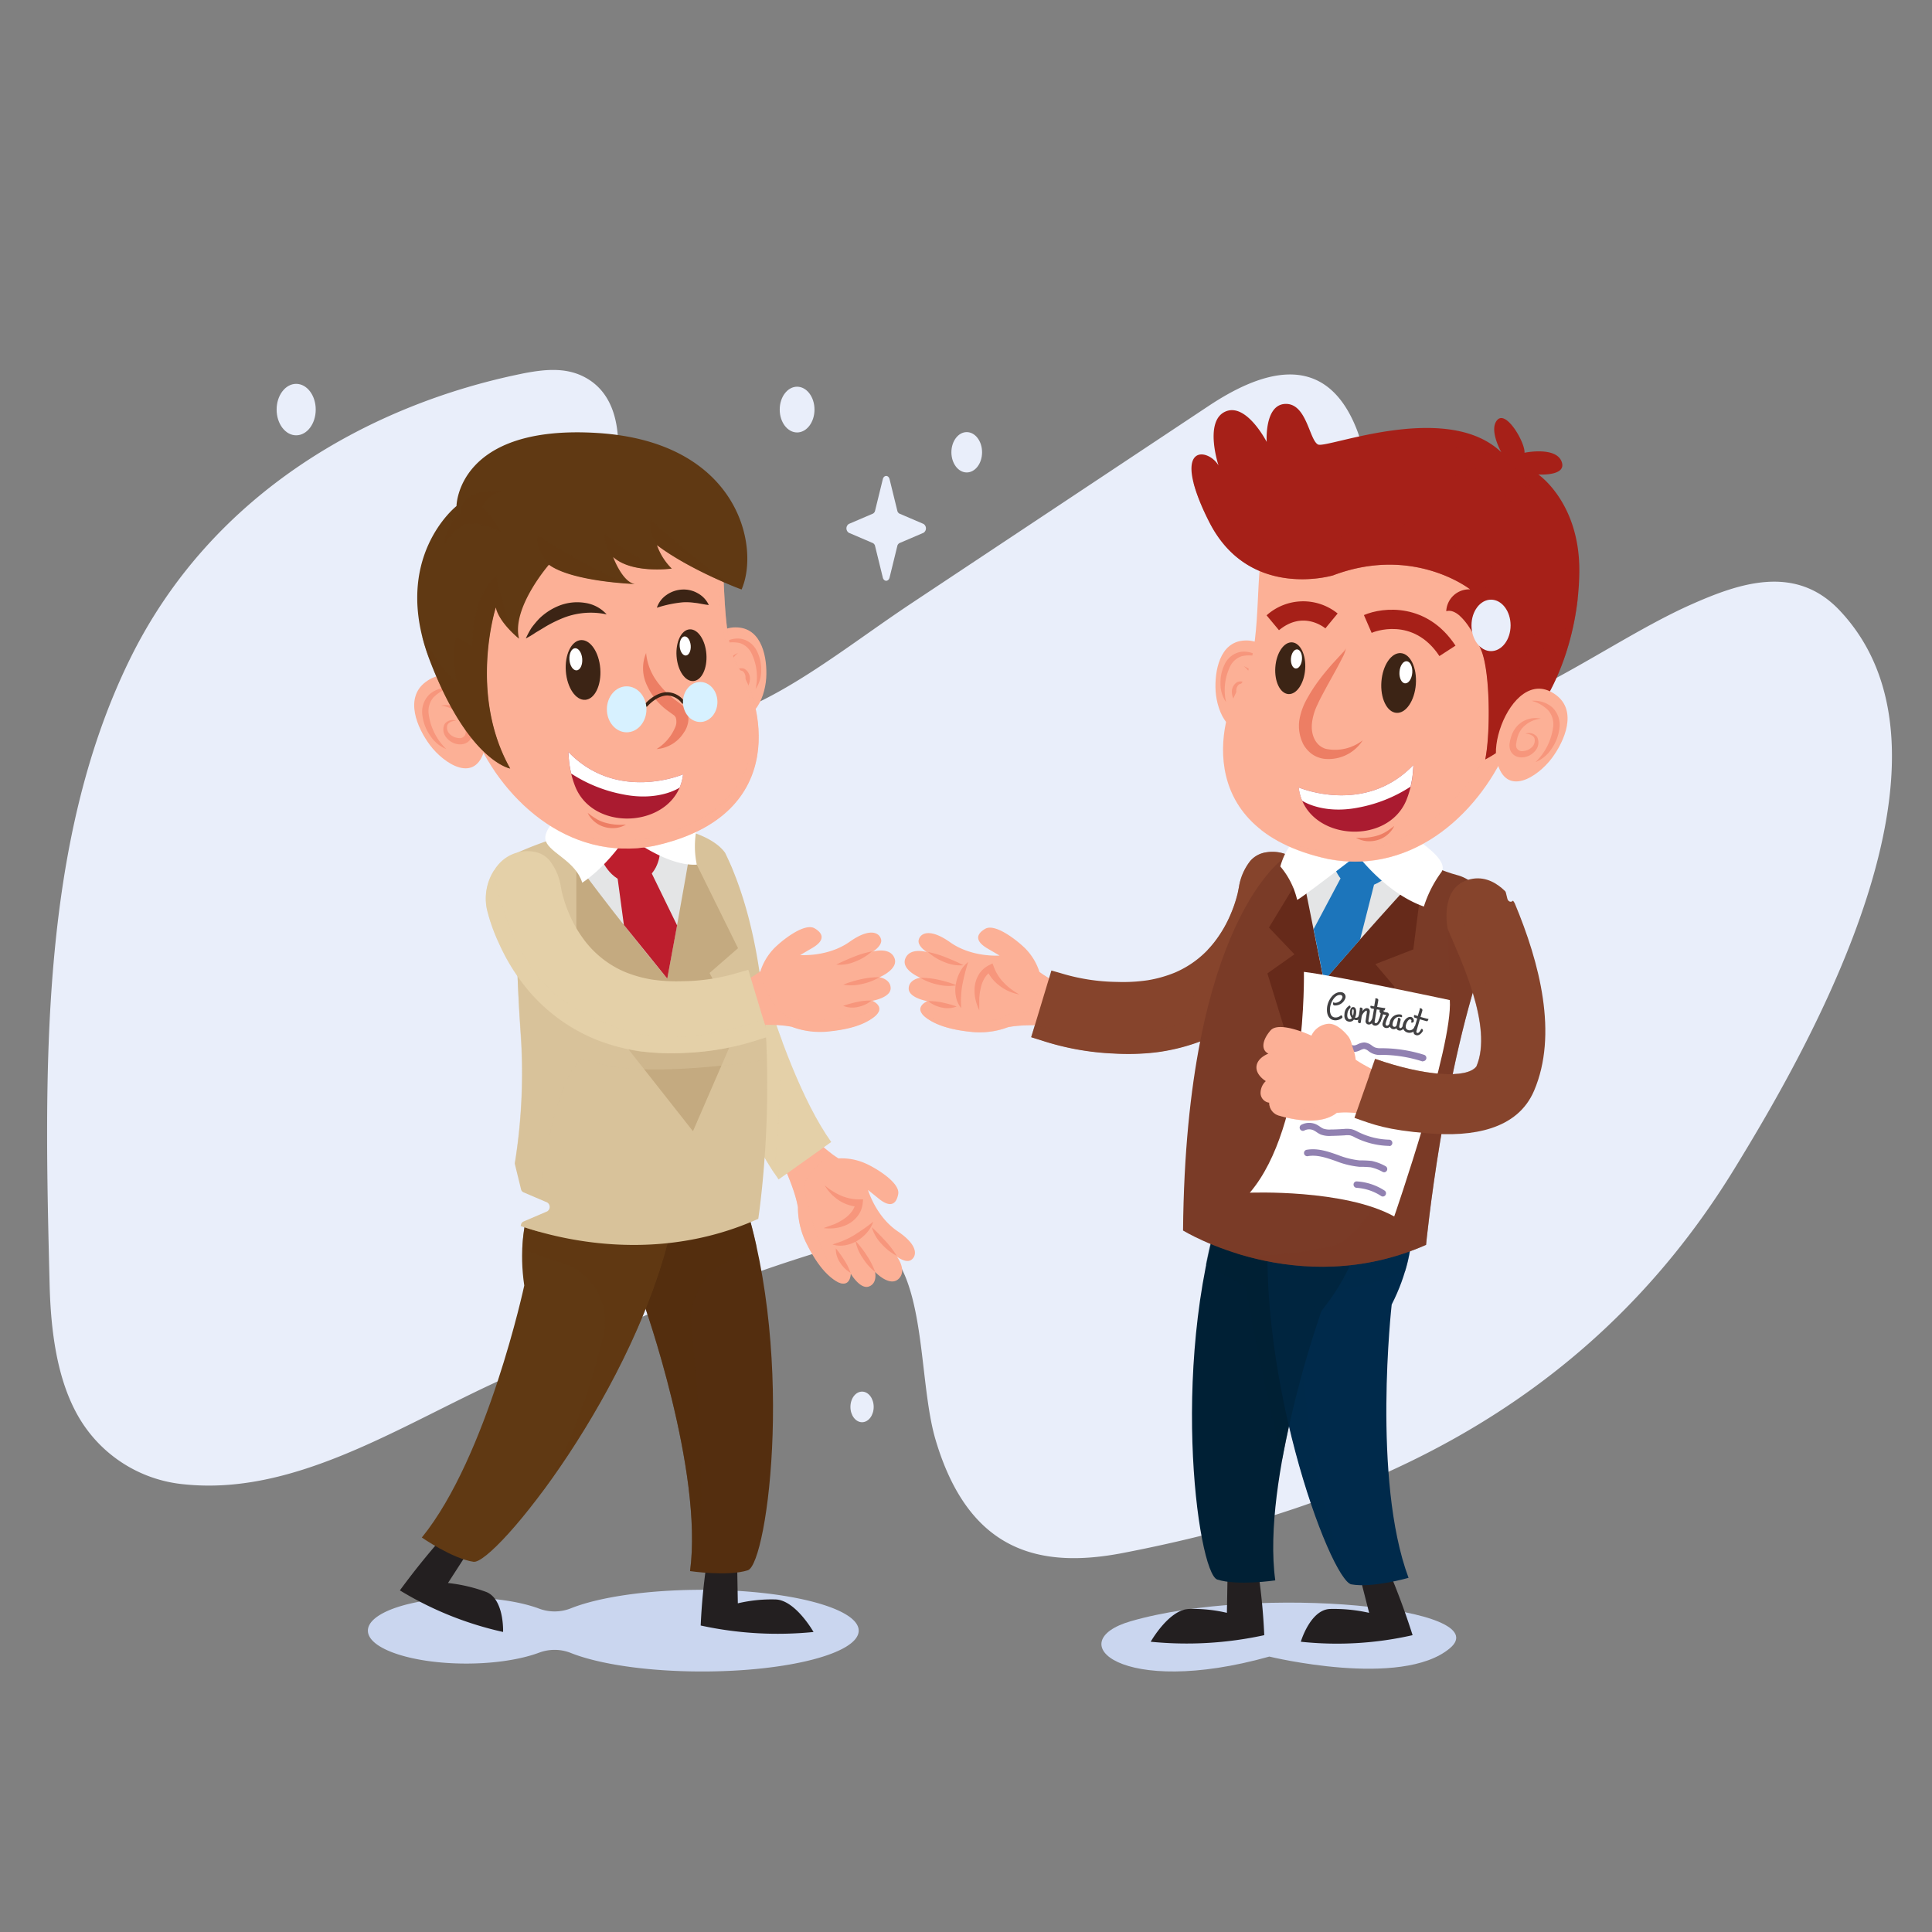 <svg xmlns="http://www.w3.org/2000/svg" xmlns:xlink="http://www.w3.org/1999/xlink" viewBox="0 0 500 500"><rect x="0" y="0" width="500" height="500" fill="#808080" stroke="none"/><defs><clipPath id="clip-path"><rect width="500" height="500" style="fill:none"/></clipPath></defs><title>Artboard 1</title><g style="isolation:isolate"><g id="OBJECTS"><g style="clip-path:url(#clip-path)"><path d="M135.45,96.63c5.23-1,10.68-1.65,15.61.85,14.23,7.21,8.42,30.71,3.27,43.94-5,12.76-9.76,29.76-2.45,40.24,3.87,5.55,9.95,7,15.58,7.1,25.61.57,46.09-17.79,68.5-32.68l76.8-51c12.49-8.3,29.67-15.31,38.17,5.56,3.1,7.61,3.39,16.89,1.95,25.36-1.79,10.55-6.45,17-9.4,26.54-1.53,5-1.92,10.82-.13,15.61a14.61,14.61,0,0,0,10.08,9.16c27.92,7,58.54-19.41,84.1-30.8,12.67-5.65,27.17-10.6,38.57,1.47,35.44,37.51-7.68,112.65-27.33,144.65-38.91,63.39-98.86,87.83-158.16,99.28-21.51,4.15-39.85-.24-48.47-29.24-4-13.44-2.71-35.95-10.34-47-3.13-4.53-8.47-5-13-3.67-31.15,8.84-62.06,22.37-92,36.43-25.36,11.89-51.5,28.6-79.14,25.71A35.36,35.36,0,0,1,20.23,366.5c-5.49-9.58-7.09-22.07-7.39-34.06-1.36-54.67-2.77-113.59,20.64-161.57C55.16,126.44,97.4,104.45,134.7,96.79Z" style="fill:#e9eefa;mix-blend-mode:multiply"/></g><path d="M181.68,411.44c-14.11,0-26.53,1.88-33.79,4.73a11.41,11.41,0,0,1-8.32.16c-4.65-1.74-11.4-2.84-18.93-2.84-14,0-25.43,3.82-25.43,8.52s11.39,8.52,25.43,8.52c7.53,0,14.28-1.1,18.93-2.84a11.42,11.42,0,0,1,8.32.16c7.26,2.85,19.69,4.73,33.79,4.73,22.4,0,40.55-4.73,40.55-10.57S204.08,411.44,181.68,411.44Z" style="fill:#cad6ef;mix-blend-mode:multiply"/><path d="M328.5,428.72s34.22,8.34,46.72-2.15-49.16-16.65-82.58-7C274.35,424.87,290.16,439.48,328.5,428.72Z" style="fill:#cad6ef;mix-blend-mode:multiply"/><path d="M269,251.52h0a15.11,15.11,0,0,0-3.27-5.65l-.19-.21c-1.94-2-7.92-6.84-10.58-5.28-2.5,1.46-2.52,3.26.61,5.09l3.13,1.83s-7.16.55-12.76-3.41-7.86-2.19-8.19-.6,2.11,3.1,2.11,3.1-4.34-1.3-5.55,1.65,3.86,5,3.86,5-3,.39-3,2.81S240,259.1,240,259.1s-4,1.65-.15,4.42c3.31,2.38,8.08,3.2,12,3.57a20.8,20.8,0,0,0,9-1.26h0c6.53-1.33,18.64.32,18.64.32l1.49-9A33.79,33.79,0,0,1,269,251.52Z" style="fill:#fcb096"/><path d="M240.15,246.38a25,25,0,0,1,4.73,1.42c1.51.6,3,1.24,4.48,2a10.2,10.2,0,0,1-4.94-.81A13.66,13.66,0,0,1,240.15,246.38Z" style="fill:#f7967c"/><path d="M238.19,253.07a19.72,19.72,0,0,1,4.79.52,27.87,27.87,0,0,1,4.59,1.4,11.82,11.82,0,0,1-4.86-.18A14.54,14.54,0,0,1,238.19,253.07Z" style="fill:#f7967c"/><path d="M240.24,259.1a15.64,15.64,0,0,1,3.74.37,31.11,31.11,0,0,1,3.6,1,6.31,6.31,0,0,1-3.84.28A7.85,7.85,0,0,1,240.24,259.1Z" style="fill:#f7967c"/><path d="M248.48,251.47a10.42,10.42,0,0,0-1.09,3.1,8.92,8.92,0,0,0,0,3.32,6.78,6.78,0,0,0,1.35,3c0-1.11-.12-2.1,0-3.1a19.72,19.72,0,0,1,.32-2.92,53.83,53.83,0,0,1,1.5-5.91A7.89,7.89,0,0,0,248.48,251.47Z" style="fill:#f7967c"/><path d="M263.81,257.36a16.38,16.38,0,0,1-4.1-3.12,11.79,11.79,0,0,1-2.47-3.91l-.38-1-1,.51a6.38,6.38,0,0,0-2.67,2.58,7.57,7.57,0,0,0-.95,3.09,10.44,10.44,0,0,0,.2,3.08,13,13,0,0,0,1,2.89c0-1,0-2,0-3a14.86,14.86,0,0,1,.39-2.82,8.23,8.23,0,0,1,1-2.56,6.09,6.09,0,0,1,1-1.21,10.25,10.25,0,0,0,2.72,3.11A11.63,11.63,0,0,0,263.81,257.36Z" style="fill:#f7967c"/><path d="M280.14,257a33.79,33.79,0,0,1-10-4.69c-.95,2.91-2.84,8.31-4,9.23a3.58,3.58,0,0,1-3.68.12,32.88,32.88,0,0,1-2.89,1.67c-1.74.9-15.12,2.72-20.94-1a5.21,5.21,0,0,0,1.25,1.21c3.31,2.38,8.08,3.2,12,3.57a20.8,20.8,0,0,0,9-1.26h0c5.88-1.19,16.26,0,18.27.27A37,37,0,0,0,280.14,257Z" style="fill:#fcb096;opacity:0.5;mix-blend-mode:multiply"/><path d="M336.64,223.7a9.9,9.9,0,0,0-8.88-3.13h0a6.74,6.74,0,0,0-4.14,2.18,14.61,14.61,0,0,0-3,6.88l-.3,1.5c-.14.58-.3,1.17-.48,1.77a33.17,33.17,0,0,1-1.29,3.57,31.73,31.73,0,0,1-3.61,6.47,25.77,25.77,0,0,1-10.84,8.75,32.26,32.26,0,0,1-7.08,2,43.61,43.61,0,0,1-7.91.43,51.61,51.61,0,0,1-14.71-2.3l-2.3-.65-5.22,17.27,2.3.71a69.37,69.37,0,0,0,19.07,3.51,62.88,62.88,0,0,0,9.26-.13q1.1-.1,2.18-.24a51.07,51.07,0,0,0,11.56-3,45.25,45.25,0,0,0,19.3-14.73,51.3,51.3,0,0,0,6.07-10.24,46.76,46.76,0,0,0,3.14-8.86A13.51,13.51,0,0,0,336.64,223.7Z" style="fill:#86442c"/><path d="M330.55,254.58a51.29,51.29,0,0,0,6.07-10.24,46.77,46.77,0,0,0,3.14-8.86,13.51,13.51,0,0,0-3.11-11.78,9.9,9.9,0,0,0-8.88-3.13h0a6.74,6.74,0,0,0-4.14,2.18,14.6,14.6,0,0,0-3,6.88l-.3,1.49c-.14.58-.3,1.17-.48,1.77a33.15,33.15,0,0,1-1.29,3.57,31.72,31.72,0,0,1-3.61,6.47,27.19,27.19,0,0,1-2.35,2.83c-2,7.95-4.87,17.56-7.56,19.18-4.43,2.66-26.53,3.29-37.19.29l-1,3.16,2.3.71a69.38,69.38,0,0,0,19.07,3.51,62.92,62.92,0,0,0,9.26-.13q1.1-.1,2.18-.24a51.07,51.07,0,0,0,11.56-3A45.25,45.25,0,0,0,330.55,254.58Z" style="fill:#86442c;opacity:0.5;mix-blend-mode:multiply"/><path d="M358.68,404.78a192,192,0,0,1,6.9,18.4,88.31,88.31,0,0,1-28.93,1.7s2.42-8.23,7.51-8.48a41.71,41.71,0,0,1,10.17,1l-3.21-12.59Z" style="fill:#231f20"/><path d="M325.31,404.78a159.48,159.48,0,0,1,1.88,18.4,94.18,94.18,0,0,1-29.39,1.7s4.66-8.23,9.81-8.48a38.11,38.11,0,0,1,9.91,1l.22-12.59Z" style="fill:#231f20"/><path d="M353.2,311.82s.58,12.89-11.16,27.42c0,0-15.58,43.68-12,69.76,0,0-9.82,1.45-15-.21s-12.9-59,2.67-101.52c0,0,4.58-9,20.07-7S353.2,311.82,353.2,311.82Z" style="fill:#002035"/><path d="M364.75,309s3.55,12.72-4.58,28.61c0,0-5.13,45.3,4.36,70.73,0,0-9.27,2.68-14.77,1.7s-26.28-56.89-20.88-101c0,0,2.41-9.48,18-9.48S364.75,309,364.75,309Z" style="fill:#002a4b"/><path d="M347.68,333.83a73.91,73.91,0,0,0,16-4.9,42.57,42.57,0,0,0,1.61-17.16c-.68-2-1.38-4-2-5.79-2-2.78-6.55-6.49-16.32-6.49-15.61,0-18,9.48-18,9.48-5.4,44.15,15.39,100.06,20.88,101-9.07-19.08-12.12-46.2-13.15-62.12A13.43,13.43,0,0,1,347.68,333.83Z" style="fill:#002a4b;opacity:0.5;mix-blend-mode:multiply"/><path d="M353.2,311.82s0-9.56-15.51-11.54-20.07,7-20.07,7a137,137,0,0,0-5.54,20l10.24,5.82s5.38,29.54,9.54,44.45A278.28,278.28,0,0,1,342,339.24C353.77,324.72,353.2,311.82,353.2,311.82Z" style="fill:#002035;opacity:0.5;mix-blend-mode:multiply"/><path d="M369.06,322.17s4.47-46,15.85-76.73c2.41-9.86-1.47-17.37-7.92-19s-18.4-9.15-44.4-4.6c0,0-25.67,16.26-26.42,96.62C306.18,318.44,335.84,336.82,369.06,322.17Z" style="fill:#7a3b27"/><path d="M385.16,244.24l-10.46-3.82.56,16.35s-13.86,61.57-30.55,65.61c-16.45,4-24.94,1.9-25.18,1.84,11.77,3.76,30,6.55,49.53-2.05,0,0,4.47-46,15.85-76.73C385,245,385.08,244.64,385.16,244.24Z" style="fill:#7a3b27;opacity:0.5;mix-blend-mode:multiply"/><path d="M368.37,225.08l-2.6,20.62-9.83,3.82,5,5.9-24.53,23.92L328,251.91l7-4.94-6.6-6.92L337,225.9S357.75,221.57,368.37,225.08Z" style="fill:#662a1a"/><path d="M336.11,221.4l6.51,32.46s16.84-19.58,27.05-30.12C362.79,221.36,352.39,218.85,336.11,221.4Z" style="fill:#e4e5e6"/><path d="M355.59,229,352,243.13l-9.36,10.72-2.68-13.39,7-13.18S353.38,226.84,355.59,229Z" style="fill:#1c75bb"/><path d="M352.66,218.37l-8,3.83s1.17,6.52,5.86,7.48,9.48-3.59,9.48-3.59Z" style="fill:#1c75bb"/><path d="M351.49,221.12s-15.2,11.75-15.79,11.75a20.67,20.67,0,0,0-4.35-8.63s2-8.15,7.48-8.33S351.49,221.12,351.49,221.12Z" style="fill:#fff"/><path d="M337.45,251.52s.84,39.81-14,57.15c0,0,24.46-1,37.37,6.15,0,0,15.23-44,14.39-56C375.22,258.82,345.08,252.38,337.45,251.52Z" style="fill:#fff"/><path d="M347.43,258.1a.55.55,0,0,0-.54-.61c-1.29-.14-2.49,1.71-2.67,3.3-.13,1.21.14,2.41,1.26,2.53a2,2,0,0,0,1.42-.44c.3-.39.7.35.44.56a2.76,2.76,0,0,1-2,.6c-1.4-.15-2.1-1.46-1.89-3.34s1.71-4.13,3.66-3.92a1.19,1.19,0,0,1,1.1,1.43,2.79,2.79,0,0,1-2.84,2,.42.42,0,0,1-.38-.52c0-.14.07-.31.14-.3s.08.11.36.14A2,2,0,0,0,347.43,258.1Z" style="fill:#414042"/><path d="M352.17,263.18a1.18,1.18,0,0,1-1.31.81,1.56,1.56,0,0,1-.47-.13,1.3,1.3,0,0,1-1.26.54c-1-.13-1.31-1-1.18-2a2.57,2.57,0,0,1,1.31-2.17c.25,0,.38.58.1.71a2.36,2.36,0,0,0-.66,1.5c-.11.82.16,1.27.54,1.32a.64.64,0,0,0,.63-.29,2.27,2.27,0,0,1-.47-1.83c.08-.61.42-1.1.94-1s.73.8.61,1.75a3.78,3.78,0,0,1-.28,1,.7.7,0,0,0,.19,0,.73.73,0,0,0,.8-.61C351.72,262.61,352.37,262.65,352.17,263.18Zm-2-.33a3.49,3.49,0,0,0,.09-.44c.09-.66.13-1.15-.08-1.18s-.19.13-.23.44A1.92,1.92,0,0,0,350.13,262.86Z" style="fill:#414042"/><path d="M351.92,261.2a2.26,2.26,0,0,0,0-.32c0-.1.14-.15.28-.12.32,0,.49.28.46.51l-.07.44c.35-.5.76-.87,1.24-.79.65.1.72.66.65,1.11l-.32,2c0,.09-.07.44.18.49s.66-.53.82-.95c.07-.2.18-.27.28-.26a.43.43,0,0,1,.28.45.26.26,0,0,1,0,.07c-.27.62-.79,1.43-1.63,1.3a.84.84,0,0,1-.67-1l.31-2c0-.3.07-.56-.12-.58s-1,.7-1.2,1.45l-.22,1.42c0,.18-.06.42-.34.37a.41.41,0,0,1-.4-.5Z" style="fill:#414042"/><path d="M355.64,260.46l.28-1.64c.05-.28,0-.32,0-.39s.19-.07.33-.05c.32.06.49.28.45.52l-.29,1.69c.59.1,1.27.21,1.93.3.32-.24.07.67-.18.64-.78-.12-1.35-.21-1.86-.3l-.53,3.07c-.05.31,0,.47.25.5.39.07.67-.52.83-.93.07-.2.19-.27.28-.25a.43.43,0,0,1,.27.46.31.31,0,0,1,0,.07c-.28.61-.82,1.42-1.65,1.27-.52-.09-.84-.46-.7-1.23l.54-3.08c-.43-.07-.67-.14-.67-.14-.31-.05-.37-.73-.09-.68Z" style="fill:#414042"/><path d="M357.86,264.67a6.35,6.35,0,0,1,.89-2l-.73-.14-.11,0a7.85,7.85,0,0,1-.58,1.73c-.2.38-.64-.06-.49-.37a9,9,0,0,0,.48-1.65.72.72,0,0,1-.3-.7.46.46,0,0,1,.57-.35.62.62,0,0,1,.51.63,3.83,3.83,0,0,0,.5.14l.5.1c.12,0,.44.42.36.63a10,10,0,0,0-.86,2.14c-.05.27,0,.54.29.6.44.08.73-.5.9-.91.08-.2.19-.26.29-.25a.43.43,0,0,1,.26.46s0,0,0,.07c-.3.6-.84,1.4-1.67,1.24A1,1,0,0,1,357.86,264.67Z" style="fill:#414042"/><path d="M363.19,265.2c.08-.19.2-.26.29-.24a.43.43,0,0,1,.25.47l0,.06c-.3.6-.88,1.38-1.7,1.19a.87.87,0,0,1-.65-.56,1.09,1.09,0,0,1-.91.21c-.75-.17-1-.89-.82-1.7a2.45,2.45,0,0,1,2.86-2.07.41.41,0,0,1,.35.5c0,.16-.08.21-.17.19l-.27-.08c-.73-.16-1.72.27-2,1.65-.11.5,0,.83.37.91s.48-.13.65-.38l.33-1.48a2.17,2.17,0,0,0,0-.32c0-.1.15-.14.29-.11a.47.47,0,0,1,.42.54l-.35,1.58c0,.21,0,.46.23.51C362.7,266.18,363,265.6,363.19,265.2Z" style="fill:#414042"/><path d="M363.1,265c.28-1.09,1.21-2,2.12-1.8a1,1,0,0,1,.66,1.17c-.09.36-.8.38-.66.06s.07-.53-.26-.61-.87.53-1.09,1.38.11,1.27.67,1.42a1.32,1.32,0,0,0,1.51-.89c.2-.4.68-.08.55.25a1.92,1.92,0,0,1-2.33,1.24A1.71,1.71,0,0,1,363.1,265Z" style="fill:#414042"/><path d="M366.92,262.95l.47-1.59c.08-.27,0-.32,0-.39s.2-.05.33,0a.47.47,0,0,1,.39.56l-.48,1.65c.58.17,1.24.35,1.89.51.35-.21,0,.67-.25.61-.76-.2-1.31-.36-1.81-.51l-.87,3c-.09.3,0,.47.19.53.38.11.72-.44.93-.83.1-.19.21-.24.31-.21a.43.43,0,0,1,.22.48l0,.06c-.34.58-1,1.31-1.78,1.07-.51-.15-.78-.55-.56-1.3l.88-3c-.41-.12-.64-.21-.64-.21-.3-.09-.28-.77,0-.69Z" style="fill:#414042"/><path d="M368.33,274.68a.83.83,0,0,1-.26,0A34.77,34.77,0,0,0,357.6,273a4.67,4.67,0,0,1-3.46-1,2.36,2.36,0,0,0-1.11-.54,2.67,2.67,0,0,0-.92.3,4.89,4.89,0,0,1-1.17.42c-1.54.28-2.82-.71-3.85-1.51-.58-.45-1.79-1.27-2.54-.84a.84.84,0,0,1-.83-1.45c.82-.48,2.24-.7,4.3.89.94.73,1.82,1.41,2.62,1.26a3.44,3.44,0,0,0,.77-.29,4.42,4.42,0,0,1,1.66-.46,3.65,3.65,0,0,1,2,.83,4.79,4.79,0,0,0,.78.47,4.49,4.49,0,0,0,1.62.2A36.53,36.53,0,0,1,368.59,273a.84.84,0,0,1-.26,1.63Z" style="fill:#9181b1"/><path d="M359.56,296.56h0a20.58,20.58,0,0,1-8.8-2.15l-.19-.1a5.09,5.09,0,0,0-1.15-.48,5.24,5.24,0,0,0-1.42,0c-1.2.07-2.36.12-3.51.14a6.48,6.48,0,0,1-2.69-.36,6.65,6.65,0,0,1-1.1-.64,6,6,0,0,0-.71-.43,2.73,2.73,0,0,0-2.36,0,.84.84,0,1,1-.74-1.5,4.37,4.37,0,0,1,3.84,0,7.87,7.87,0,0,1,.9.55,5.14,5.14,0,0,0,.82.49,5,5,0,0,0,2,.23c1.13,0,2.27-.07,3.4-.14a6.86,6.86,0,0,1,1.94.07,6.58,6.58,0,0,1,1.54.62l.18.09a18.91,18.91,0,0,0,8.08,2,.84.84,0,0,1,0,1.67Z" style="fill:#9181b1"/><path d="M358.22,303.38a.81.81,0,0,1-.38-.09,11.22,11.22,0,0,0-3.11-1.2,28.78,28.78,0,0,0-2.93-.12,22.35,22.35,0,0,1-6.08-1.49c-2.48-.86-4.81-1.67-7.19-1.28a.84.84,0,1,1-.27-1.65c2.79-.46,5.45.46,8,1.36a21.13,21.13,0,0,0,5.62,1.4,26.4,26.4,0,0,1,3.12.14,12.63,12.63,0,0,1,3.58,1.36.84.84,0,0,1-.38,1.58Z" style="fill:#9181b1"/><path d="M357.89,309.66a.83.83,0,0,1-.46-.14,13,13,0,0,0-6.35-2.11.84.84,0,0,1-.78-.88.79.79,0,0,1,.88-.78,14.69,14.69,0,0,1,7.16,2.38.84.84,0,0,1-.46,1.53Z" style="fill:#9181b1"/><path d="M350.85,274.26a11.1,11.1,0,0,0-.55-2.51c-.47-1.29-.62-2.65-1.5-3.7-1.19-1.42-3.07-3.19-5-3.1a5.32,5.32,0,0,0-4.41,3.07s-8.33-3.94-10.58-1.34-2.45,5.1-.54,6c0,0-2.85,1-3.09,3.28s2.41,3.83,2.41,3.83a4.19,4.19,0,0,0-1.35,3.27,2.56,2.56,0,0,0,2.23,2.32,3.43,3.43,0,0,0,2.31,3.26c2.26.68,10.63,3,15.19-.68a2,2,0,0,0,.44,0c5-.61,14.45,2,14.45,2l2.19-10A48.06,48.06,0,0,1,350.85,274.26Z" style="fill:#fcb096"/><path d="M350.59,220.38S358.2,231,368.5,234.61a30.56,30.56,0,0,1,4.47-8.83c2.77-3.64-9.56-10.54-9.56-10.54Z" style="fill:#fff"/><path d="M328.9,178.77c1.37-6.26.09-13.43-6.94-13-6.34.38-7.67,8-7.36,13.07.34,5.52,3.93,13.83,10.46,7.74C326.78,185,328.2,182,328.9,178.77Z" style="fill:#fcb096"/><path d="M326,170.07a6.54,6.54,0,0,0-4.85-1.38,5.74,5.74,0,0,0-4.2,3.22,10.63,10.63,0,0,0-1.09,5,8.3,8.3,0,0,0,1.44,4.79,14.08,14.08,0,0,1,1-9.11,5.11,5.11,0,0,1,3.08-2.77A8.61,8.61,0,0,1,326,170.07Z" style="fill:#f7967c"/><path d="M321.89,172.41a6.68,6.68,0,0,1,2.52,4.53,6.22,6.22,0,0,1-.37,2.48c-.12.41-.33.8-.49,1.2a1.9,1.9,0,0,1-.63.75,1.45,1.45,0,0,1-1.72-.25,3.25,3.25,0,0,1-1.19-1.91,2.14,2.14,0,0,1,.61-2.07,2.27,2.27,0,0,1,2.4.21,2.43,2.43,0,0,0-2.77-.86,2.92,2.92,0,0,0-1.43,2.85,4.27,4.27,0,0,0,1.46,2.9,3.38,3.38,0,0,0,1.59.78,2.57,2.57,0,0,0,1.88-.37,3.4,3.4,0,0,0,1.14-1.39,11.24,11.24,0,0,0,.52-1.42,6.64,6.64,0,0,0,.16-3.06A5.92,5.92,0,0,0,321.89,172.41Z" style="fill:#f7967c"/><path d="M326.46,144c-1.52,7.55-.08,26.05-5.08,32.73s-14.31,37.57,22.33,45.56c22.49,4.34,40-12.78,47-30.33,4.73-11.79,5.89-26.37,2.57-38.65-5.37-19.87-28.79-24.73-46.58-22.19C338.95,132.26,328.24,135.22,326.46,144Z" style="fill:#fcb096"/><path d="M393.26,153.34a27.41,27.41,0,0,0-12.72-16.6,26.9,26.9,0,0,1,9.25,14.17c3.32,12.28,2.16,26.86-2.57,38.65-7,17.55-24.5,34.68-47,30.33a46.2,46.2,0,0,1-14.16-5.35c4.12,3.33,9.82,6.09,17.63,7.79,22.49,4.34,40-12.79,47-30.33C395.42,180.2,396.59,165.62,393.26,153.34Z" style="fill:#fcb096;opacity:0.5;mix-blend-mode:multiply"/><path d="M345,148.9s-21.8,6.57-32.1-13.91-.27-19.16,2.45-14.53c0,0-3.77-11.37,1.7-13.91s10.77,7.82,10.77,7.82-.64-9.71,4.87-9.84,6.15,9.4,8.42,10.51,33.33-11.49,47.43,2c0,0-3.36-5.93-1-8.4s7.21,6,7,8.53c0,0,8-1.68,9.58,2.23s-6,3.4-6,3.4,10.76,7.28,10.61,25.13-7.79,39.86-24.35,48.61c1.39-7,1.25-22.64-1-28.15s-5.87-11.13-9.09-10.21a5.92,5.92,0,0,1,6.18-5.65S365.86,141,345,148.9Z" style="fill:#a62018"/><path d="M348.32,167.78a8.35,8.35,0,0,1-1,2.59c-.4.83-.84,1.62-1.26,2.43l-2.61,4.72c-.83,1.58-1.72,3.11-2.41,4.68a14.52,14.52,0,0,0-1.46,4.61c-.45,3.05.71,6.17,3.58,7a11.67,11.67,0,0,0,9.51-2.22,10.49,10.49,0,0,1-10.06,4.78,7.15,7.15,0,0,1-3.07-1.21,8,8,0,0,1-2.22-2.5,10.53,10.53,0,0,1-1.06-6.22,16.68,16.68,0,0,1,2-5.61,40.88,40.88,0,0,1,3-4.67c1.09-1.48,2.26-2.88,3.46-4.25l1.84-2,.92-1A3.52,3.52,0,0,0,348.32,167.78Z" style="fill:#ed7e64"/><ellipse cx="361.98" cy="176.77" rx="7.75" ry="4.47" transform="translate(158.61 524.5) rotate(-85.71)" style="fill:#3c2415"/><ellipse cx="363.85" cy="174" rx="2.87" ry="1.66" transform="translate(163.11 523.8) rotate(-85.71)" style="fill:#fff"/><ellipse cx="333.93" cy="172.95" rx="6.71" ry="3.87" transform="translate(136.47 492.99) rotate(-85.71)" style="fill:#3c2415"/><ellipse cx="335.54" cy="170.55" rx="2.48" ry="1.43" transform="translate(140.35 492.38) rotate(-85.71)" style="fill:#fff"/><path d="M372.52,169.79c-6.83-10.37-17.11-6.23-17.54-6l-2-4.61c5-2.14,16.36-3.24,23.7,7.91Z" style="fill:#a62018"/><path d="M331,163.1l-3.21-3.85a14.18,14.18,0,0,1,18.39-.48L343,162.61l1.61-1.92-1.6,1.93C342.4,162.14,337.07,158.07,331,163.1Z" style="fill:#a62018"/><path d="M336.11,203.79s17.06,7.32,29.68-5.8c0,.44-.15,2.3-.21,2.73a24.78,24.78,0,0,1-1.61,6.35C358.89,219.34,337.68,217.4,336.11,203.79Z" style="fill:#aa1b30"/><path d="M336.1,203.79a12.4,12.4,0,0,0,.9,3.44s5.28,3.61,14.57,1.76a37.2,37.2,0,0,0,13.48-5.4,28.48,28.48,0,0,0,.52-2.87c.05-.43.21-2.29.21-2.73C353.17,211.11,336.1,203.79,336.1,203.79Z" style="fill:#fff"/><path d="M350.92,216.78a14.68,14.68,0,0,0,5.3-.46,9.72,9.72,0,0,0,2.38-1,20.65,20.65,0,0,0,2.23-1.57,6.54,6.54,0,0,1-1.74,2.26,6.82,6.82,0,0,1-2.56,1.39,7.59,7.59,0,0,1-2.89.28A6.55,6.55,0,0,1,350.92,216.78Z" style="fill:#ed7e64"/><path d="M390.69,152.38c-10-17.31-34.85-11.11-34.85-11.11,2.76-2,9-6.42,9-6.42-9.87-.65-17.4,5-25.84,6.28-15.44,1.72-27.45-12.69-30.09-16.14a51,51,0,0,0,4,10c10.3,20.48,32.1,13.91,32.1,13.91,20.83-7.87,35.49,3.63,35.49,3.63C387.38,151.58,390.69,152.38,390.69,152.38Z" style="fill:#a62018;opacity:0.5;mix-blend-mode:multiply"/><path d="M400,169.79c0-2.51-3.6-6.69-3.6-6.69,0,6.83-5.72,13.67-5.72,13.67a20.67,20.67,0,0,0-1.89-8.15c-2.6-6.27-11-9.26-11-9.26,2.12,1.86,4.15,5.46,5.62,9,2.28,5.5,2.41,21.13,1,28.15,14.67-7.75,22.33-25.9,24-42.35C407.33,161.2,400,169.79,400,169.79Z" style="fill:#a62018;opacity:0.5;mix-blend-mode:multiply"/><path d="M388.58,187.61c2.5-6.55,8-12.32,14.14-7.73,5.56,4.15,2.2,11.92-1.12,16.35-3.62,4.83-11.88,10.28-14.21.8C386.79,194.57,387.29,191,388.58,187.61Z" style="fill:#fcb096"/><path d="M396.42,181.38a7.15,7.15,0,0,1,5.26,1.64,6.28,6.28,0,0,1,1.9,5.46,11.62,11.62,0,0,1-2,5.25,9.07,9.07,0,0,1-4.19,3.51,15.39,15.39,0,0,0,4.54-8.93,5.58,5.58,0,0,0-1.16-4.38A9.41,9.41,0,0,0,396.42,181.38Z" style="fill:#f7967c"/><path d="M398.8,186a7.3,7.3,0,0,0-5,2.63,6.8,6.8,0,0,0-1.15,2.49c-.13.44-.18.93-.28,1.39a2.08,2.08,0,0,0,.13,1.06,1.58,1.58,0,0,0,1.72.8,3.55,3.55,0,0,0,2.23-1,2.34,2.34,0,0,0,.68-2.26c-.25-.79-1.3-1.18-2.32-1.25a2.65,2.65,0,0,1,3,.88,3.19,3.19,0,0,1-.41,3.46,4.67,4.67,0,0,1-3.07,1.78,3.69,3.69,0,0,1-1.92-.24,2.81,2.81,0,0,1-1.5-1.47,3.71,3.71,0,0,1-.21-2,12.29,12.29,0,0,1,.38-1.61,7.26,7.26,0,0,1,1.69-2.9A6.47,6.47,0,0,1,398.8,186Z" style="fill:#f7967c"/><path d="M387.14,119.06s-6.4-3.76-10.43-3.1c0,0,5.18,3.76,5.22,5.31,0,0-3.83,0-5.22,2,0,0,6.83.14,8.92,1.73,0,0,5.4,3.31,5.07,5.55,0,0,1.66-4.26,1-5.55a5.23,5.23,0,0,1,4.73,2.69A10.94,10.94,0,0,0,387.14,119.06Z" style="fill:#a62018;opacity:0.5;mix-blend-mode:multiply"/><path d="M362.23,279.73A52.09,52.09,0,0,1,353,275.6l-2.5,6.48a5.37,5.37,0,0,1-4.24,3.38l-.82.12s-13.36,3.81-16.93-.16a3.43,3.43,0,0,0,2.31,3.26c2.26.68,10.63,3,15.19-.68a2,2,0,0,0,.44,0c3-.36,7.52.42,10.71,1.11l1.3-1.46a69.88,69.88,0,0,0,4.4-6.57l.11-.52h0A8.62,8.62,0,0,1,362.23,279.73Z" style="fill:#fcb096;opacity:0.5;mix-blend-mode:multiply"/><path d="M392,233.74s-4.82-8.38-12.19-6-5.1,12.7-5.1,12.7c3.15,7.51,11.82,25.25,7.41,35.55-2.47,3.27-13.48,2.52-26.22-1.95l-5.37,15.26c5,1.77,8.31,3.12,18.94,4,11.62,1,23.23-.93,27.54-11C403.25,267.7,398.51,249.27,392,233.74Z" style="fill:#86442c"/><path d="M386.54,277.5l.58-3.4c1-5.26.16-13.76-5.59-27.5-5.68-13.59-2.94-18.3-2.88-18.4-6,3-4,12.23-4,12.23,3.15,7.51,11.82,25.25,7.41,35.55-2.47,3.27-13.48,2.52-26.22-1.95l-1.54,4.37c11.87,4.33,30,.93,30,.93Z" style="fill:#86442c;opacity:0.5;mix-blend-mode:multiply"/><path d="M183.21,402.4a158.47,158.47,0,0,0-1.87,18.28,93.56,93.56,0,0,0,29.2,1.68s-4.63-8.18-9.75-8.42a37.86,37.86,0,0,0-9.84,1l-.22-12.51Z" style="fill:#231f20"/><path d="M155.5,310.05s-.57,12.81,11.09,27.24c0,0,15.47,43.39,12,69.31,0,0,9.75,1.44,14.94-.21s12.82-58.63-2.66-100.86c0,0-4.55-8.91-19.94-6.94S155.5,310.05,155.5,310.05Z" style="fill:#542e0f"/><path d="M190.84,305.53a13,13,0,0,0-4.7-4.5c-10.8,2.84-29,8.43-30.65,9,0,0-.57,12.81,11.09,27.24,0,0,15.47,43.39,12,69.31,5.25-7,2.28-44.48.39-63.42a16.6,16.6,0,0,1,8.77-16.33c2.85-1.51,5.8-3,8.06-4.14A133.06,133.06,0,0,0,190.84,305.53Z" style="fill:#542e0f;opacity:0.5;mix-blend-mode:multiply"/><path d="M115.81,396.44a190.67,190.67,0,0,0-12.32,15.15,87.73,87.73,0,0,0,26.71,10.76s.33-8.52-4.38-10.36a41.43,41.43,0,0,0-9.88-2.31l7-10.84Z" style="fill:#231f20"/><path d="M140.43,304.3s-7.37,10.85-4.75,28.39c0,0-9.51,44.28-26.51,65.22,0,0,7.88,5.46,13.37,6.28s42.77-45.25,51.66-88.53c0,0,.73-9.69-14-14.63S140.43,304.3,140.43,304.3Z" style="fill:#603913"/><path d="M160.24,301c-14.7-4.94-19.8,3.27-19.8,3.27s-4.79,7.07-5.27,19c2.78,1.12,6.41,2.48,10.23,3.64A15.82,15.82,0,0,1,156.05,346c-3.24,12.69-8.64,29.81-16.29,40.85,12.92-17.19,29-44.71,34.44-71.21C174.2,315.66,174.93,306,160.24,301Z" style="fill:#603913;opacity:0.5;mix-blend-mode:multiply"/><path d="M232.35,318.68c-5.69-3.83-7.71-10.72-7.71-10.72l2.82,2.28c2.82,2.28,4.49,1.62,5-1.24.51-3-6.11-6.93-8.69-8l-.26-.11A15.1,15.1,0,0,0,217,299.8h0a33.79,33.79,0,0,1-9.55-9.22l-7.85,4.57s5.83,10.74,6.9,17.31v0a20.81,20.81,0,0,0,2,8.9c1.75,3.58,4.2,7.75,7.6,10,4,2.61,4.09-1.71,4.09-1.71s2.43,4.14,4.7,3.29,1.57-3.77,1.57-3.77,3.75,4,6.08,1.82-.42-5.77-.42-5.77,2.28,1.75,3.65.88S238,322.51,232.35,318.68Z" style="fill:#fcb096"/><path d="M232.07,325a25,25,0,0,0-3-3.92c-1.1-1.2-2.2-2.32-3.44-3.49a10.2,10.2,0,0,0,2.51,4.33A13.65,13.65,0,0,0,232.07,325Z" style="fill:#f7967c"/><path d="M226.5,329.2a19.72,19.72,0,0,0-2.18-4.3,27.87,27.87,0,0,0-2.94-3.8,11.81,11.81,0,0,0,1.89,4.48A14.55,14.55,0,0,0,226.5,329.2Z" style="fill:#f7967c"/><path d="M220.13,329.41a15.64,15.64,0,0,0-1.67-3.36,31.13,31.13,0,0,0-2.16-3,6.31,6.31,0,0,0,1.1,3.69A7.85,7.85,0,0,0,220.13,329.41Z" style="fill:#f7967c"/><path d="M224.36,319a10.43,10.43,0,0,1-2.52,2.12,8.92,8.92,0,0,1-3.11,1.15,6.78,6.78,0,0,1-3.27-.2c1-.38,2-.63,2.91-1.05a19.7,19.7,0,0,0,2.62-1.33,53.83,53.83,0,0,0,5-3.5A7.9,7.9,0,0,1,224.36,319Z" style="fill:#f7967c"/><path d="M213.42,306.75a16.39,16.39,0,0,0,4.37,2.73,11.79,11.79,0,0,0,4.53.92h1.05l-.12,1.12a6.38,6.38,0,0,1-1.47,3.41,7.57,7.57,0,0,1-2.56,2,10.44,10.44,0,0,1-3,.9,13,13,0,0,1-3.07,0c.94-.36,1.87-.67,2.76-1a14.87,14.87,0,0,0,2.5-1.37,8.24,8.24,0,0,0,2-1.87,6.1,6.1,0,0,0,.77-1.38,10.25,10.25,0,0,1-3.88-1.44A11.63,11.63,0,0,1,213.42,306.75Z" style="fill:#f7967c"/><path d="M208.2,306.75c.13-2.21,4.66-6.32,6.95-8.26a36.51,36.51,0,0,1-4.56-4c-3.22.78-6.84,3.39-8.78,5,1.78,3.72,4.09,9.09,4.72,13v0a20.81,20.81,0,0,0,2,8.9c1.75,3.58,4.2,7.75,7.6,10a4.16,4.16,0,0,0,2.13.83C212.86,327.16,208,309.71,208.2,306.75Z" style="fill:#fcb096;opacity:0.5;mix-blend-mode:multiply"/><path d="M189.58,225.11s-2.91-9-10.73-6.72S173.32,229,173.32,229c.58,2.41,11.49,52.78,28.18,76.24l13.62-9.69C200.3,274.73,189.71,225.67,189.58,225.11Z" style="fill:#e4d0a8"/><path d="M187.79,277.92c3.64,9.47,7.88,18.62,12.61,25.7.86-7,1.76-27.18,2.05-34.09-1.39-3.75-2.69-7.54-3.88-11.27l-9.76-1.49S188.3,267.12,187.79,277.92Z" style="fill:#e4d0a8;opacity:0.5;mix-blend-mode:multiply"/><path d="M130,315.43s32.41,15.21,66.24,0c0,0,9.05-58.66-8.58-94.72-5.24-7.39-27.64-11.73-53.85,0a443.32,443.32,0,0,0,1,47.11C136.67,295.44,130,315.43,130,315.43Z" style="fill:#d8c29a"/><path d="M179.39,221.87,191,245.39l-7.37,6.42L191,265.87l-11.66,26.89L159.7,267.82l3.15-14.56-13.69-4.2v-25.8S174.43,218.5,179.39,221.87Z" style="fill:#c4aa80"/><path d="M144.43,216.75c4.26,6,14.2,19.58,28.25,36.51,0,0,4.67-24.89,6.7-37.77C171.35,212.81,158.86,212.39,144.43,216.75Z" style="fill:#e4e5e6"/><path d="M162.34,216.25l-6.68,6.11s2.73,6.74,8.62,6,6.46-7.17,6.46-7.17Z" style="fill:#bd1e2d"/><path d="M172.69,253.26l2.54-13.77-7.35-15.07a6.76,6.76,0,0,0-8.18,1.88l1.76,13.07Z" style="fill:#bd1e2d"/><path d="M150.68,228.44s5.64-3.35,11.65-12.2l-16.64-5.93s-5.58,4.36-4.41,7.43S149,222.9,150.68,228.44Z" style="fill:#fff"/><path d="M166.13,209.69l-3.8,6.56s10,8,18,7.52a23.14,23.14,0,0,1,0-9.49C181.39,208.76,166.13,209.69,166.13,209.69Z" style="fill:#fff"/><path d="M184,175.38c-1.37-6.26-.09-13.43,6.94-13,6.34.38,7.67,8,7.36,13.07-.34,5.52-3.93,13.83-10.46,7.75C186.11,181.6,184.69,178.61,184,175.38Z" style="fill:#fcb096"/><path d="M186.85,166.68a6.54,6.54,0,0,1,4.85-1.38,5.74,5.74,0,0,1,4.2,3.22,10.64,10.64,0,0,1,1.09,5,8.3,8.3,0,0,1-1.44,4.79,14.08,14.08,0,0,0-1-9.11,5.11,5.11,0,0,0-3.08-2.77A8.61,8.61,0,0,0,186.85,166.68Z" style="fill:#f7967c"/><path d="M191,169a6.68,6.68,0,0,0-2.52,4.53,6.22,6.22,0,0,0,.37,2.48c.12.41.33.8.49,1.2a1.9,1.9,0,0,0,.63.75,1.45,1.45,0,0,0,1.72-.25,3.25,3.25,0,0,0,1.19-1.91,2.14,2.14,0,0,0-.61-2.07,2.27,2.27,0,0,0-2.4.21,2.43,2.43,0,0,1,2.77-.86,2.92,2.92,0,0,1,1.43,2.85,4.27,4.27,0,0,1-1.46,2.9,3.38,3.38,0,0,1-1.59.78,2.57,2.57,0,0,1-1.88-.37,3.39,3.39,0,0,1-1.14-1.39,11.22,11.22,0,0,1-.52-1.42,6.64,6.64,0,0,1-.16-3.06A5.92,5.92,0,0,1,191,169Z" style="fill:#f7967c"/><path d="M186.42,140.65c1.52,7.55.08,26,5.08,32.73s14.31,37.57-22.33,45.56c-22.49,4.34-40-12.78-47-30.33-4.73-11.79-5.89-26.37-2.57-38.65,5.37-19.87,28.79-24.73,46.58-22.19C173.94,128.87,184.65,131.83,186.42,140.65Z" style="fill:#fcb096"/><path d="M191.51,173.38c-5-6.68-3.56-25.18-5.08-32.73a11.6,11.6,0,0,0-2.42-5.07,11.58,11.58,0,0,1,1,3c1.52,7.55.08,26,5.08,32.73s14.31,37.57-22.33,45.56c-17.5,3.38-32-6.24-40.82-18.95,8.71,13.7,23.76,24.58,42.2,21C205.82,210.95,196.45,180,191.51,173.38Z" style="fill:#fcb096;opacity:0.5;mix-blend-mode:multiply"/><ellipse cx="150.91" cy="173.38" rx="4.47" ry="7.75" transform="translate(-12.56 11.78) rotate(-4.29)" style="fill:#3c2415"/><ellipse cx="149.04" cy="170.61" rx="1.66" ry="2.87" transform="translate(-12.36 11.64) rotate(-4.29)" style="fill:#fff"/><ellipse cx="178.96" cy="169.56" rx="3.87" ry="6.71" transform="translate(-12.19 13.87) rotate(-4.29)" style="fill:#3c2415"/><ellipse cx="177.34" cy="167.16" rx="1.43" ry="2.48" transform="translate(-12.02 13.75) rotate(-4.29)" style="fill:#fff"/><path d="M176.78,200.4s-17.06,7.32-29.68-5.8c0,.44.15,2.3.21,2.73a24.78,24.78,0,0,0,1.61,6.35C154,215.95,175.2,214,176.78,200.4Z" style="fill:#aa1b30"/><path d="M162,213.39a14.68,14.68,0,0,1-5.3-.46,9.72,9.72,0,0,1-2.38-1,20.67,20.67,0,0,1-2.23-1.57,6.54,6.54,0,0,0,1.74,2.26,6.82,6.82,0,0,0,2.56,1.39,7.59,7.59,0,0,0,2.89.28A6.55,6.55,0,0,0,162,213.39Z" style="fill:#ed7e64"/><path d="M176.78,200.4a12.4,12.4,0,0,1-.9,3.44s-5.28,3.61-14.57,1.76a37.21,37.21,0,0,1-13.48-5.4,28.45,28.45,0,0,1-.52-2.87c-.05-.43-.21-2.29-.21-2.73C159.72,207.72,176.78,200.4,176.78,200.4Z" style="fill:#fff"/><path d="M124.3,184.22c-2.5-6.55-8-12.32-14.14-7.73-5.56,4.15-2.2,11.92,1.12,16.35,3.62,4.83,11.88,10.28,14.21.8C126.09,191.18,125.59,187.6,124.3,184.22Z" style="fill:#fcb096"/><path d="M116.47,178a7.14,7.14,0,0,0-5.26,1.64,6.28,6.28,0,0,0-1.9,5.46,11.62,11.62,0,0,0,2,5.25,9.07,9.07,0,0,0,4.19,3.51,15.39,15.39,0,0,1-4.54-8.93,5.58,5.58,0,0,1,1.16-4.38A9.41,9.41,0,0,1,116.47,178Z" style="fill:#f7967c"/><path d="M114.08,182.63a7.3,7.3,0,0,1,5,2.63,6.8,6.8,0,0,1,1.15,2.49c.13.44.18.93.28,1.39a2.08,2.08,0,0,1-.13,1.06,1.58,1.58,0,0,1-1.72.8,3.55,3.55,0,0,1-2.23-1,2.34,2.34,0,0,1-.68-2.26c.25-.79,1.3-1.18,2.32-1.25a2.65,2.65,0,0,0-3,.88,3.19,3.19,0,0,0,.41,3.46,4.66,4.66,0,0,0,3.07,1.78,3.69,3.69,0,0,0,1.92-.24,2.81,2.81,0,0,0,1.5-1.47,3.71,3.71,0,0,0,.21-2,12.29,12.29,0,0,0-.38-1.61,7.26,7.26,0,0,0-1.69-2.9A6.47,6.47,0,0,0,114.08,182.63Z" style="fill:#f7967c"/><path d="M191.92,152.56s-13.14-4.89-21.9-11.48a15.94,15.94,0,0,0,3.84,6.07s-10.31,1.43-15.18-3c0,0,2.33,6.42,5.6,7,0,0-16.2-.57-22.22-5,0,0-9.74,11.2-7.73,19.14,0,0-5.16-4.1-6-8.11,0,0-7.16,22.44,3.72,41.73,0,0-10.89-1.88-20.91-28.25s7-39.69,7-39.69.15-21.2,36.53-18.91S196.78,141.43,191.92,152.56Z" style="fill:#603913"/><path d="M157,159a19.49,19.49,0,0,0-10.9.79,34,34,0,0,0-4.93,2.39c-.8.49-1.63,1-2.48,1.49a25,25,0,0,1-2.61,1.57,21.59,21.59,0,0,1,1.47-2.75,26.26,26.26,0,0,1,2-2.39,15.6,15.6,0,0,1,5.39-3.44,12.75,12.75,0,0,1,6.49-.63A9.31,9.31,0,0,1,157,159Z" style="fill:#3c2415"/><path d="M170,157.28a6.45,6.45,0,0,1,2.47-3.29,7.68,7.68,0,0,1,4-1.41,7.29,7.29,0,0,1,4.19,1,6.65,6.65,0,0,1,2.78,3c-1.43-.16-2.56-.47-3.68-.57a15.1,15.1,0,0,0-3.09-.13A31.3,31.3,0,0,0,170,157.28Z" style="fill:#3c2415"/><path d="M167.21,169a14.84,14.84,0,0,0,2.56,7,22.24,22.24,0,0,0,5,5.17c.52.39.94.69,1.53,1.16a4.77,4.77,0,0,1,1.68,2.35,5.12,5.12,0,0,1,0,2.72,6.33,6.33,0,0,1-1,2.19,9.13,9.13,0,0,1-7.07,4.27,12.12,12.12,0,0,0,4.76-5.49,3.55,3.55,0,0,0,.22-2.65,1.76,1.76,0,0,0-.65-.74l-1.63-1.18a16.61,16.61,0,0,1-5.25-6.59A10.22,10.22,0,0,1,167.21,169Z" style="fill:#ed7e64"/><path d="M167.21,182.9a.42.42,0,0,1-.32-.69c.11-.12,2.63-3.06,5.79-3.07h0a5.7,5.7,0,0,1,4.37,2.26.42.42,0,0,1,0,.59.41.41,0,0,1-.59,0,4.91,4.91,0,0,0-3.73-2h0c-2.78,0-5.14,2.75-5.16,2.78A.42.42,0,0,1,167.21,182.9Z" style="fill:#3c2415"/><path d="M198.48,274.28c-.09-3.32-.27-6.72-.53-10.17-17.27,3.52-47.46-4.28-53.51-11.83a22.82,22.82,0,0,0-10.72-6.94c.16,6.54.47,14.13,1,22.47,1.91,27.62-4.77,47.61-4.77,47.61a68.52,68.52,0,0,0,9.54,3.34,27.72,27.72,0,0,0,.4-5.43c-.25-13.12,6.16-40.09,11.8-39.24C162.73,279.49,192.33,275.24,198.48,274.28Z" style="fill:#d8c29a;opacity:0.5;mix-blend-mode:multiply"/><path d="M227.61,252.91s5.06-2.09,3.86-5-5.55-1.65-5.55-1.65,2.44-1.51,2.11-3.1-2.59-3.36-8.19.6-12.76,3.41-12.76,3.41l3.13-1.83c3.13-1.83,3.11-3.63.61-5.09-2.66-1.55-8.64,3.26-10.58,5.28l-.19.21a15.11,15.11,0,0,0-3.27,5.65h0a33.79,33.79,0,0,1-12,5.67l1.49,9s12.11-1.65,18.64-.32h0a20.81,20.81,0,0,0,9,1.26c4-.37,8.73-1.18,12-3.57,3.84-2.77-.15-4.42-.15-4.42s4.73-.81,4.74-3.23S227.61,252.91,227.61,252.91Z" style="fill:#fcb096"/><path d="M225.65,246.22a25,25,0,0,0-4.73,1.42c-1.51.6-3,1.24-4.48,2a10.2,10.2,0,0,0,4.94-.81A13.65,13.65,0,0,0,225.65,246.22Z" style="fill:#f7967c"/><path d="M227.61,252.91a19.71,19.71,0,0,0-4.79.52,27.89,27.89,0,0,0-4.59,1.4,11.81,11.81,0,0,0,4.86-.18A14.54,14.54,0,0,0,227.61,252.91Z" style="fill:#f7967c"/><path d="M225.55,258.94a15.64,15.64,0,0,0-3.74.37,31.17,31.17,0,0,0-3.6,1,6.31,6.31,0,0,0,3.84.28A7.85,7.85,0,0,0,225.55,258.94Z" style="fill:#f7967c"/><path d="M205.42,263.77c-4.94-1.24-7.77-8.27-9-12.18A33.47,33.47,0,0,1,184.75,257l1.49,9s12.11-1.65,18.64-.32h0a20.81,20.81,0,0,0,9,1.26c4-.37,8.73-1.18,12-3.57a3.65,3.65,0,0,0,1.62-2C222.85,262.53,210.89,265.14,205.42,263.77Z" style="fill:#fcb096;opacity:0.5;mix-blend-mode:multiply"/><path d="M129.16,223.53A9.9,9.9,0,0,1,138,220.4h0a6.74,6.74,0,0,1,4.14,2.18,14.61,14.61,0,0,1,3,6.88l.3,1.49c.14.58.3,1.17.48,1.77a33.11,33.11,0,0,0,1.29,3.57,31.72,31.72,0,0,0,3.61,6.47,25.77,25.77,0,0,0,10.84,8.75,32.27,32.27,0,0,0,7.08,2,43.63,43.63,0,0,0,7.91.43,51.61,51.61,0,0,0,14.71-2.3l2.3-.65,5.22,17.27-2.3.71a69.37,69.37,0,0,1-19.07,3.51,62.83,62.83,0,0,1-9.26-.13q-1.1-.1-2.18-.24a51.08,51.08,0,0,1-11.56-3,45.25,45.25,0,0,1-19.3-14.73,51.3,51.3,0,0,1-6.07-10.24,46.75,46.75,0,0,1-3.14-8.86A13.51,13.51,0,0,1,129.16,223.53Z" style="fill:#e4d0a8"/><path d="M168.29,272.33a62.8,62.8,0,0,0,9.26.13A69.38,69.38,0,0,0,196.62,269l2.3-.71-1.31-4.33c-22.49,7-34.2,5.83-50.52-4.19-13.4-8.23-18-27.11-19.28-34.41a13.67,13.67,0,0,0-1.78,10,46.73,46.73,0,0,0,3.14,8.86,51.28,51.28,0,0,0,6.07,10.24,45.25,45.25,0,0,0,19.3,14.73,51.08,51.08,0,0,0,11.56,3Q167.19,272.24,168.29,272.33Z" style="fill:#e4d0a8;opacity:0.5;mix-blend-mode:multiply"/><path d="M168.39,134.5c-.81,3.25,1.63,6.58,1.63,6.58,8.76,6.59,21.9,11.48,21.9,11.48C186.06,150.32,168.39,134.5,168.39,134.5Z" style="fill:#603913;opacity:0.5;mix-blend-mode:multiply"/><path d="M158.68,144.11c4.87,4.47,15.18,3,15.18,3-8.36-.47-17.34-9.13-17.34-9.13A7.56,7.56,0,0,0,158.68,144.11Z" style="fill:#603913;opacity:0.5;mix-blend-mode:multiply"/><path d="M139.09,138.5c-.55,4.05,3,7.59,3,7.59,6,4.44,22.22,5,22.22,5C158,150.68,139.09,138.5,139.09,138.5Z" style="fill:#603913;opacity:0.5;mix-blend-mode:multiply"/><path d="M122.19,167.16l-4.06-2.46c-1.47,4.63,0,11.78,0,11.78-2.7-1.5-8.86-11.78-8.86-11.78h0a52.08,52.08,0,0,0,1.85,5.9C121.15,197,132,198.85,132,198.85c-10.89-19.29-3.72-41.73-3.72-41.73.86,4,6,8.11,6,8.11-3.49-3.49-5.77-16.27-5.77-16.27C121.77,154.52,122.19,167.16,122.19,167.16Z" style="fill:#603913;opacity:0.5;mix-blend-mode:multiply"/><path d="M119.06,132.78a10.91,10.91,0,0,0-4,8.16s2.66-4.56,6-5.36S130,138,130,138s-3.78-6.24-5.11-6.57a6.85,6.85,0,0,1,5.11-4.3S119.56,125.78,119.06,132.78Z" style="fill:#603913;opacity:0.5;mix-blend-mode:multiply"/><ellipse cx="181.21" cy="181.67" rx="4.46" ry="5.18" style="fill:#d7f1ff"/><ellipse cx="162.18" cy="183.57" rx="5.12" ry="5.95" style="fill:#d7f1ff"/><path d="M141.62,311.2l-6.19-2.65a1.11,1.11,0,0,1-.59-.78l-2-8.15c-.28-1.11-1.47-1.11-1.75,0l-2,8.15a1.11,1.11,0,0,1-.59.78l-6.19,2.65a1.36,1.36,0,0,0,0,2.3l6.19,2.65a1.11,1.11,0,0,1,.59.78l2,8.15c.28,1.11,1.47,1.11,1.75,0l2-8.15a1.11,1.11,0,0,1,.59-.78l6.19-2.65A1.36,1.36,0,0,0,141.62,311.2Z" style="fill:#e9eefa"/><path d="M94.12,159.4l-4-1.7a.71.71,0,0,1-.38-.5L88.49,152c-.18-.71-.94-.71-1.12,0l-1.29,5.22a.71.71,0,0,1-.38.5l-4,1.7a.87.87,0,0,0,0,1.47l4,1.7a.71.71,0,0,1,.38.5l1.29,5.22c.18.71.94.71,1.12,0l1.29-5.22a.71.71,0,0,1,.38-.5l4-1.7A.87.87,0,0,0,94.12,159.4Z" style="fill:#e9eefa"/><path d="M127.83,223.65l-4-1.7a.71.71,0,0,1-.38-.5l-1.29-5.22c-.18-.71-.94-.71-1.12,0l-1.29,5.22a.71.71,0,0,1-.38.5l-4,1.7a.87.87,0,0,0,0,1.47l4,1.7a.71.71,0,0,1,.38.5l1.29,5.22c.18.71.94.71,1.12,0l1.29-5.22a.71.71,0,0,1,.38-.5l4-1.7A.87.87,0,0,0,127.83,223.65Z" style="fill:#e9eefa"/><path d="M400.62,218.63,394.43,216a1.11,1.11,0,0,1-.59-.78l-2-8.15c-.28-1.11-1.47-1.11-1.75,0l-2,8.15a1.11,1.11,0,0,1-.59.78l-6.19,2.65a1.36,1.36,0,0,0,0,2.3l6.19,2.65a1.11,1.11,0,0,1,.59.78l2,8.15c.28,1.11,1.47,1.11,1.75,0l2-8.15a1.11,1.11,0,0,1,.59-.78l6.19-2.65A1.36,1.36,0,0,0,400.62,218.63Z" style="fill:#e9eefa"/><path d="M268.72,323.58l-4-1.7a.71.71,0,0,1-.38-.5l-1.29-5.22c-.18-.71-.94-.71-1.12,0l-1.29,5.22a.71.71,0,0,1-.38.5l-4,1.7a.87.87,0,0,0,0,1.47l4,1.7a.71.71,0,0,1,.38.5l1.29,5.22c.18.71.94.71,1.12,0l1.29-5.22a.71.71,0,0,1,.38-.5l4-1.7A.87.87,0,0,0,268.72,323.58Z" style="fill:#e9eefa"/><path d="M426,279.46l-4-1.7a.71.71,0,0,1-.38-.5L420.41,272c-.18-.71-.94-.71-1.12,0L418,277.27a.71.71,0,0,1-.38.5l-4,1.7a.87.87,0,0,0,0,1.47l4,1.7a.71.71,0,0,1,.38.5l1.29,5.22c.18.71.94.71,1.12,0l1.29-5.22a.71.71,0,0,1,.38-.5l4-1.7A.87.87,0,0,0,426,279.46Z" style="fill:#e9eefa"/><path d="M243.76,200.53l-4-1.7a.71.71,0,0,1-.38-.5l-1.29-5.22c-.18-.71-.94-.71-1.12,0l-1.29,5.22a.71.71,0,0,1-.38.5l-4,1.7a.87.87,0,0,0,0,1.47l4,1.7a.71.71,0,0,1,.38.5l1.29,5.22c.18.71.94.71,1.12,0l1.29-5.22a.71.71,0,0,1,.38-.5l4-1.7A.87.87,0,0,0,243.76,200.53Z" style="fill:#e9eefa"/><path d="M239,135.59l-6.19-2.65a1.11,1.11,0,0,1-.59-.78l-2-8.15c-.28-1.11-1.47-1.11-1.75,0l-2,8.15a1.11,1.11,0,0,1-.59.78l-6.19,2.65a1.36,1.36,0,0,0,0,2.3l6.19,2.65a1.11,1.11,0,0,1,.59.78l2,8.15c.28,1.11,1.47,1.11,1.75,0l2-8.15a1.11,1.11,0,0,1,.59-.78l6.19-2.65A1.36,1.36,0,0,0,239,135.59Z" style="fill:#e9eefa;mix-blend-mode:multiply"/><ellipse cx="385.88" cy="324.85" rx="5.06" ry="6.66" style="fill:#e9eefa"/><ellipse cx="385.88" cy="161.85" rx="5.06" ry="6.66" style="fill:#e9eefa;mix-blend-mode:multiply"/><ellipse cx="250.19" cy="117.05" rx="3.97" ry="5.22" style="fill:#e9eefa;mix-blend-mode:multiply"/><ellipse cx="206.29" cy="106" rx="4.5" ry="5.92" style="fill:#e9eefa;mix-blend-mode:multiply"/><ellipse cx="223.1" cy="364.11" rx="3.01" ry="3.96" style="fill:#e9eefa;mix-blend-mode:multiply"/><ellipse cx="76.65" cy="106" rx="5.06" ry="6.66" style="fill:#e9eefa"/><ellipse cx="79.83" cy="321.1" rx="3.18" ry="4.18" style="fill:#e9eefa"/><ellipse cx="92.79" cy="261.9" rx="3.18" ry="4.18" style="fill:#e9eefa"/><ellipse cx="281.32" cy="207.93" rx="5.06" ry="6.66" style="fill:#e9eefa"/></g></g></svg>
